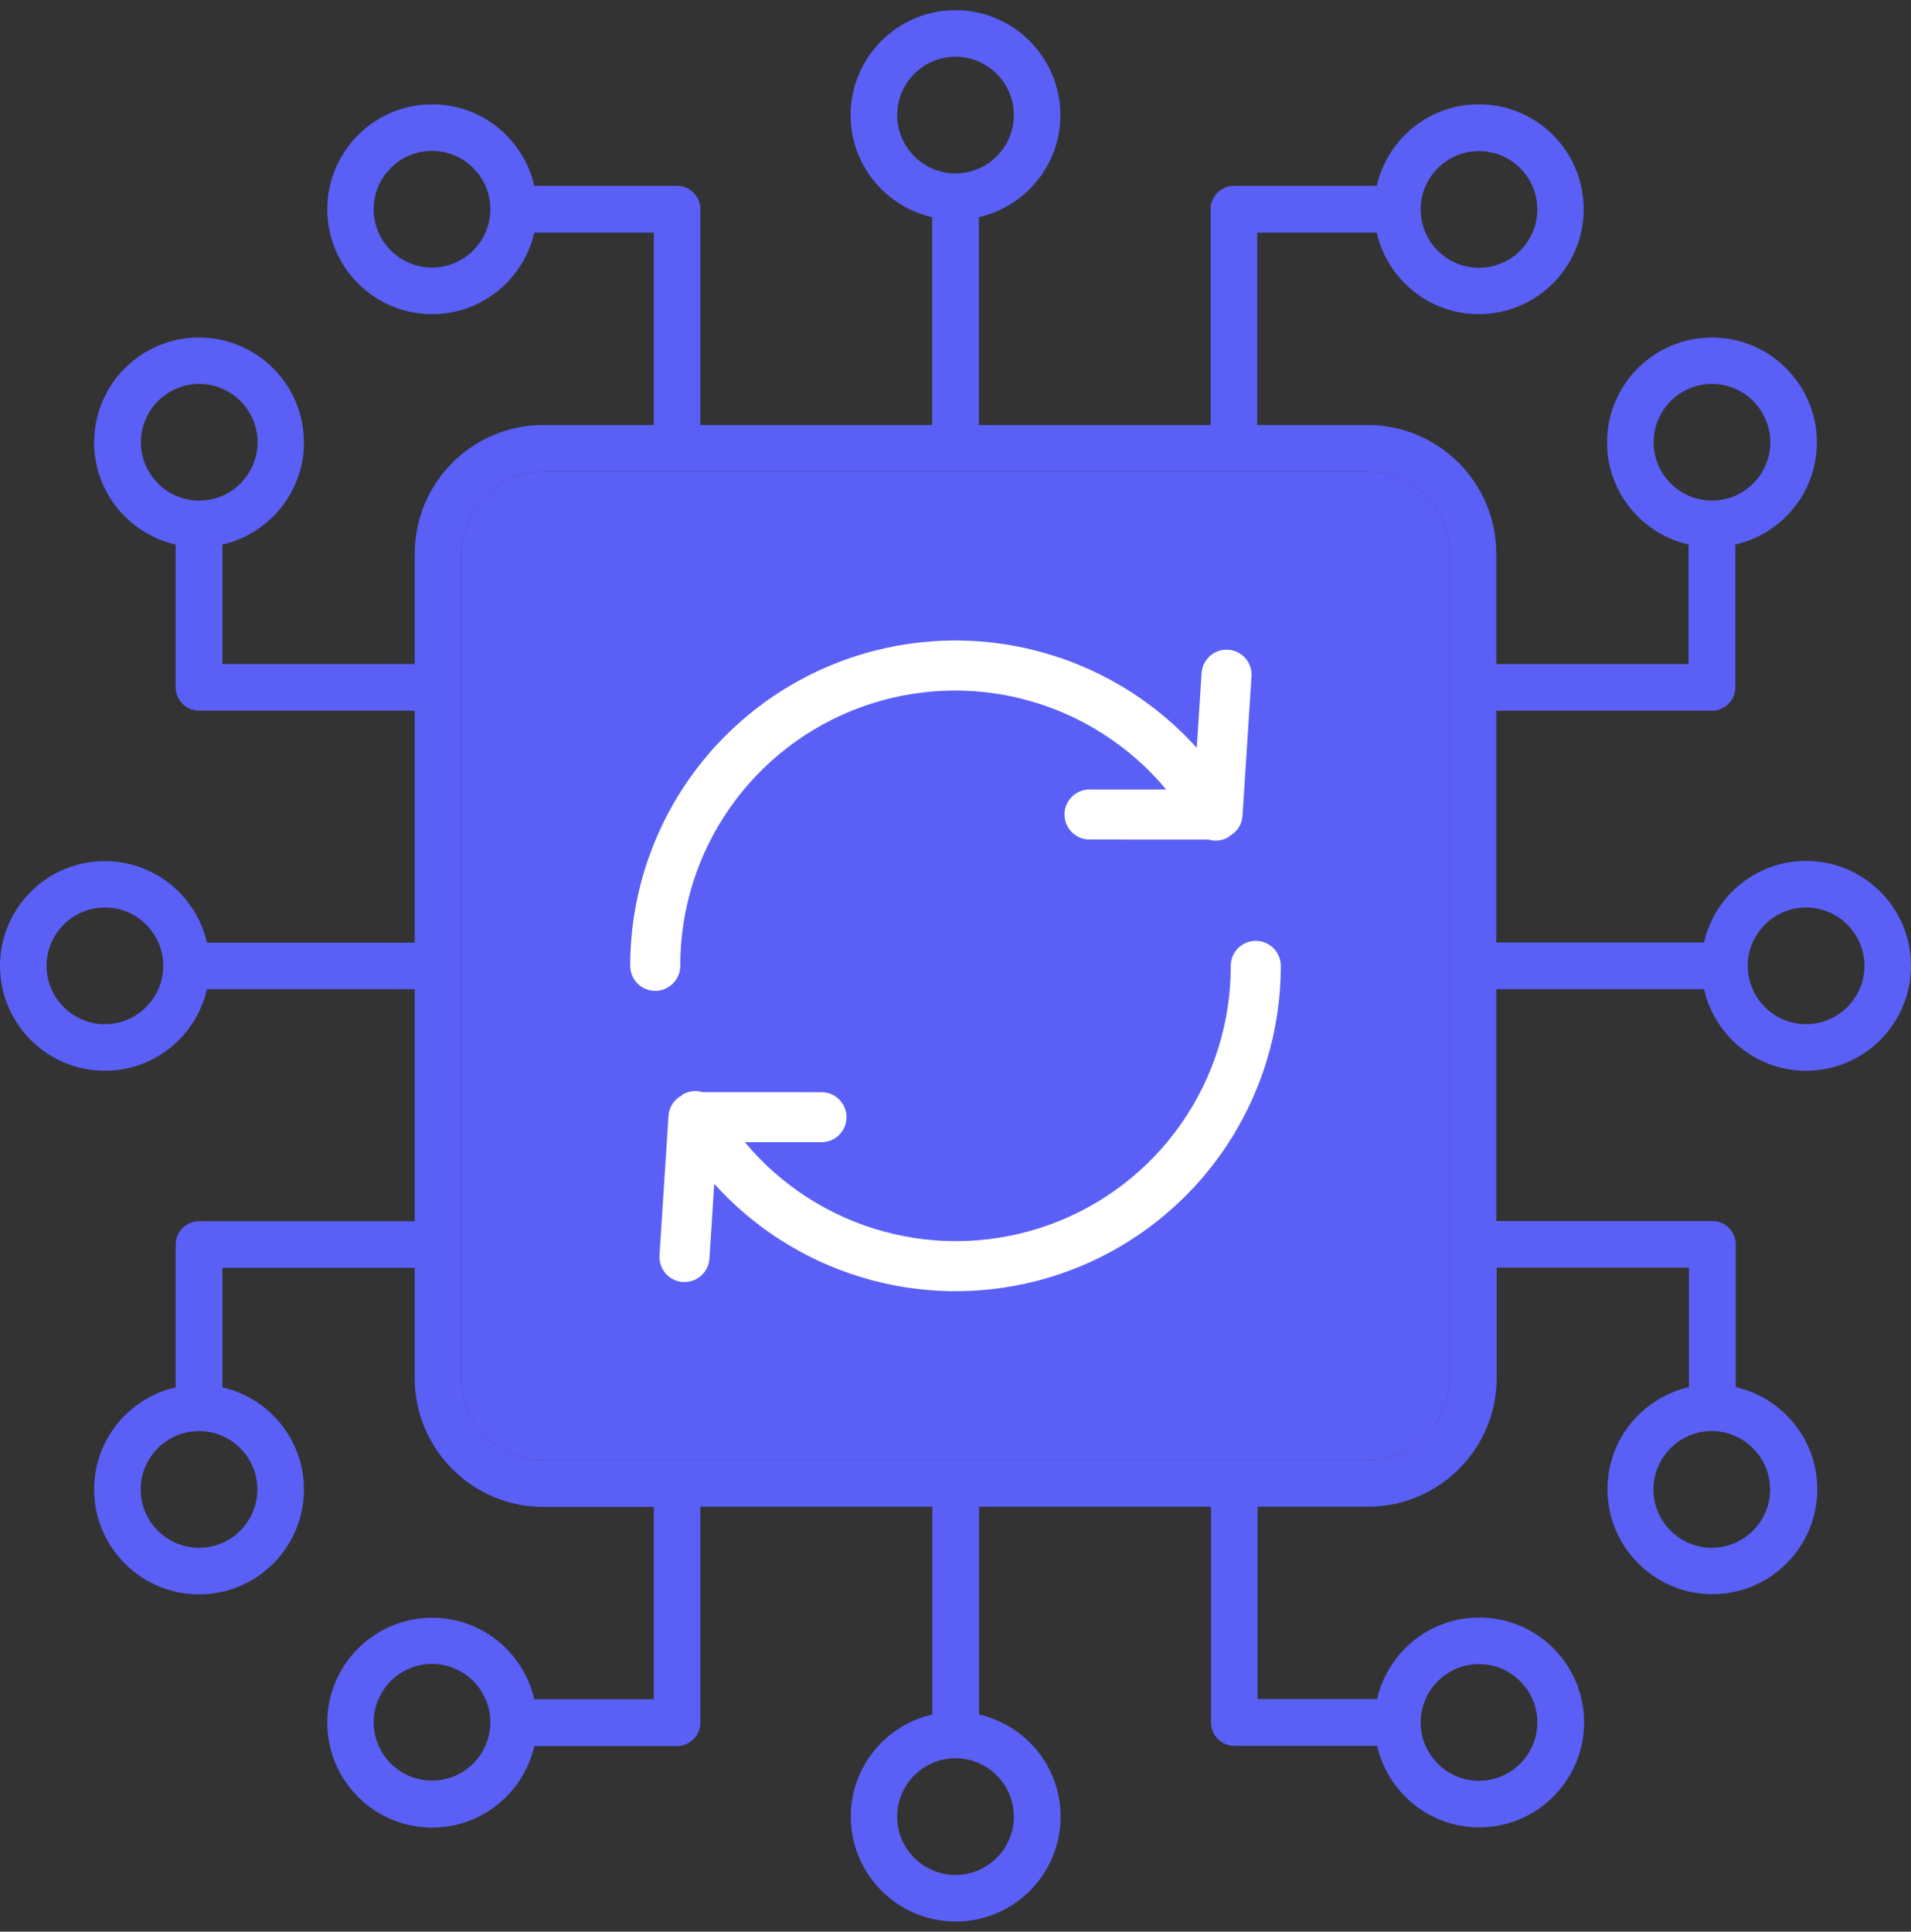 <svg width="94" height="95" viewBox="0 0 94 95" fill="none" xmlns="http://www.w3.org/2000/svg">
<rect x="0" y="0" width="94" height="95" fill="#333333" stroke="none"/>
<g clip-path="url(#clip0_247_10084)">
<path d="M83.82 48.65C84.34 50.94 86.39 52.66 88.84 52.66C91.68 52.66 94 50.35 94 47.5C94 44.65 91.69 42.34 88.84 42.34C86.39 42.34 84.34 44.06 83.82 46.35H73.6V34.95H84.21C84.84 34.95 85.36 34.44 85.36 33.8V26.78C87.65 26.26 89.37 24.21 89.37 21.76C89.37 18.92 87.06 16.6 84.21 16.6C81.36 16.6 79.05 18.91 79.05 21.76C79.05 24.21 80.77 26.26 83.06 26.78V32.66H73.6V27.23C73.6 23.74 70.76 20.9 67.27 20.9H61.84V11.44H67.72C68.24 13.73 70.29 15.45 72.74 15.45C75.58 15.45 77.9 13.14 77.9 10.29C77.9 7.44 75.59 5.13 72.74 5.13C70.29 5.13 68.24 6.85 67.72 9.14H60.7C60.07 9.14 59.55 9.65 59.55 10.29V20.9H48.15V10.68C50.44 10.16 52.16 8.11 52.16 5.66C52.16 2.82 49.84 0.5 47 0.5C44.16 0.5 41.84 2.81 41.84 5.66C41.84 8.11 43.56 10.16 45.85 10.68V20.9H34.45V10.29C34.45 9.66 33.94 9.14 33.3 9.14H26.28C25.76 6.85 23.71 5.13 21.26 5.13C18.42 5.13 16.1 7.44 16.1 10.29C16.1 13.14 18.41 15.45 21.26 15.45C23.71 15.45 25.76 13.73 26.28 11.44H32.16V20.9H26.73C23.24 20.9 20.4 23.74 20.4 27.23V32.66H10.94V26.78C13.23 26.26 14.95 24.21 14.95 21.76C14.95 18.92 12.64 16.6 9.79 16.6C6.94 16.6 4.63 18.91 4.63 21.76C4.63 24.21 6.35 26.26 8.64 26.78V33.8C8.64 34.43 9.15 34.95 9.79 34.95H20.4V46.36H10.18C9.66 44.07 7.61 42.35 5.16 42.35C2.32 42.34 0 44.66 0 47.5C0 50.34 2.31 52.66 5.16 52.66C7.61 52.66 9.66 50.94 10.18 48.65H20.4V60.06H9.79C9.16 60.06 8.64 60.57 8.64 61.21V68.23C6.35 68.75 4.63 70.8 4.63 73.25C4.63 76.09 6.94 78.41 9.79 78.41C12.64 78.41 14.95 76.1 14.95 73.25C14.95 70.8 13.23 68.75 10.94 68.23V62.35H20.4V67.78C20.4 71.27 23.24 74.11 26.73 74.11H32.16V83.57H26.28C25.76 81.28 23.71 79.56 21.26 79.56C18.42 79.56 16.1 81.87 16.1 84.72C16.1 87.57 18.41 89.88 21.26 89.88C23.71 89.88 25.76 88.16 26.28 85.87H33.3C33.93 85.87 34.45 85.36 34.45 84.72V74.1H45.86V84.32C43.57 84.84 41.85 86.89 41.85 89.34C41.85 92.18 44.16 94.5 47.01 94.5C49.86 94.5 52.17 92.19 52.17 89.34C52.17 86.89 50.45 84.84 48.16 84.32V74.1H59.57V84.71C59.57 85.34 60.08 85.86 60.72 85.86H67.74C68.26 88.15 70.31 89.87 72.76 89.87C75.6 89.87 77.92 87.56 77.92 84.71C77.92 81.86 75.61 79.55 72.76 79.55C70.31 79.55 68.26 81.27 67.74 83.56H61.86V74.1H67.29C70.78 74.1 73.62 71.26 73.62 67.77V62.34H83.08V68.22C80.79 68.74 79.07 70.79 79.07 73.24C79.07 76.08 81.38 78.4 84.23 78.4C87.08 78.4 89.39 76.09 89.39 73.24C89.39 70.79 87.67 68.74 85.38 68.22V61.2C85.38 60.57 84.87 60.05 84.23 60.05H73.6V48.65H83.82ZM88.84 44.63C90.42 44.63 91.71 45.92 91.71 47.5C91.71 49.08 90.42 50.37 88.84 50.37C87.26 50.37 85.97 49.08 85.97 47.5C85.97 45.92 87.26 44.63 88.84 44.63ZM81.34 21.75C81.34 20.17 82.63 18.88 84.21 18.88C85.79 18.88 87.08 20.17 87.08 21.75C87.08 23.33 85.79 24.62 84.21 24.62C82.63 24.62 81.34 23.33 81.34 21.75ZM72.75 7.43C74.33 7.43 75.62 8.72 75.62 10.3C75.62 11.88 74.33 13.17 72.75 13.17C71.17 13.17 69.88 11.88 69.88 10.3C69.88 8.72 71.17 7.43 72.75 7.43ZM21.25 13.16C19.67 13.16 18.38 11.87 18.38 10.29C18.38 8.71 19.67 7.42 21.25 7.42C22.83 7.42 24.12 8.71 24.12 10.29C24.12 11.87 22.83 13.16 21.25 13.16ZM6.93 21.75C6.93 20.17 8.22 18.88 9.8 18.88C11.38 18.88 12.67 20.17 12.67 21.75C12.67 23.33 11.38 24.62 9.8 24.62C8.22 24.62 6.93 23.33 6.93 21.75ZM5.16 50.37C3.58 50.37 2.29 49.08 2.29 47.5C2.29 45.92 3.58 44.63 5.16 44.63C6.74 44.63 8.03 45.92 8.03 47.5C8.03 49.08 6.74 50.37 5.16 50.37ZM12.66 73.25C12.66 74.83 11.37 76.12 9.79 76.12C8.21 76.12 6.92 74.83 6.92 73.25C6.92 71.67 8.21 70.38 9.79 70.38C11.37 70.38 12.66 71.67 12.66 73.25ZM21.25 87.57C19.67 87.57 18.38 86.28 18.38 84.7C18.38 83.12 19.67 81.83 21.25 81.83C22.83 81.83 24.12 83.12 24.12 84.7C24.12 86.28 22.83 87.57 21.25 87.57ZM72.75 81.84C74.33 81.84 75.62 83.13 75.62 84.71C75.62 86.29 74.33 87.58 72.75 87.58C71.17 87.58 69.88 86.29 69.88 84.71C69.88 83.13 71.17 81.84 72.75 81.84ZM44.13 5.66C44.13 4.08 45.42 2.79 47 2.79C48.58 2.79 49.87 4.08 49.87 5.66C49.87 7.24 48.58 8.53 47 8.53C45.42 8.53 44.13 7.24 44.13 5.66ZM49.87 89.34C49.87 90.92 48.58 92.21 47 92.21C45.42 92.21 44.13 90.92 44.13 89.34C44.13 87.76 45.42 86.47 47 86.47C48.58 86.47 49.87 87.76 49.87 89.34ZM71.32 67.77H71.31C71.31 70 69.5 71.81 67.27 71.81H26.73C24.5 71.81 22.69 70 22.69 67.77V27.23C22.69 25 24.5 23.19 26.73 23.19H67.28C69.51 23.19 71.32 25 71.32 27.23V67.77ZM87.07 73.25C87.07 74.83 85.78 76.12 84.2 76.12C82.62 76.12 81.33 74.83 81.33 73.25C81.33 71.67 82.62 70.38 84.2 70.38C85.78 70.38 87.07 71.67 87.07 73.25Z" fill="#5A60F6"/>
<path d="M71.32 27.23V67.77H71.31C71.31 70 69.5 71.81 67.27 71.81H26.73C24.5 71.81 22.69 70 22.69 67.77V27.23C22.69 25 24.5 23.19 26.73 23.19H67.28C69.51 23.19 71.32 25 71.32 27.23Z" fill="#5A60F6"/>
<path d="M52.361 40.057C52.361 40.384 52.491 40.697 52.722 40.928C52.952 41.159 53.266 41.288 53.592 41.288L59.445 41.29C59.605 41.339 59.773 41.354 59.939 41.336C60.105 41.317 60.265 41.264 60.41 41.181C60.441 41.163 60.459 41.132 60.488 41.112C60.666 41.015 60.816 40.875 60.926 40.705C61.036 40.535 61.102 40.34 61.117 40.138L61.561 33.259C61.582 32.933 61.473 32.613 61.257 32.368C61.042 32.123 60.738 31.974 60.412 31.953C60.087 31.932 59.766 32.041 59.521 32.256C59.276 32.471 59.126 32.775 59.105 33.1L58.867 36.779C56.701 34.378 53.858 32.69 50.713 31.938C47.568 31.186 44.269 31.405 41.251 32.566C38.233 33.727 35.637 35.776 33.807 38.442C31.977 41.108 30.999 44.266 31 47.5C31 47.827 31.13 48.139 31.36 48.37C31.591 48.601 31.904 48.731 32.231 48.731C32.557 48.731 32.87 48.601 33.101 48.37C33.332 48.139 33.462 47.827 33.462 47.5C33.457 44.72 34.309 42.006 35.903 39.729C37.497 37.451 39.754 35.72 42.367 34.772C44.98 33.824 47.823 33.704 50.506 34.43C53.19 35.156 55.584 36.691 57.363 38.828L53.592 38.827C53.265 38.827 52.952 38.956 52.722 39.187C52.491 39.418 52.361 39.731 52.361 40.057Z" fill="white"/>
<path d="M61.77 46.269C61.443 46.269 61.13 46.399 60.899 46.63C60.669 46.861 60.539 47.173 60.539 47.5C60.544 50.28 59.691 52.994 58.097 55.271C56.504 57.549 54.246 59.28 51.633 60.228C49.02 61.176 46.178 61.296 43.494 60.57C40.811 59.844 38.416 58.309 36.638 56.172L40.409 56.173C40.735 56.173 41.048 56.044 41.279 55.813C41.51 55.582 41.639 55.269 41.639 54.943C41.639 54.616 41.51 54.303 41.279 54.072C41.048 53.841 40.735 53.712 40.409 53.712L34.555 53.71C34.395 53.662 34.227 53.646 34.061 53.665C33.895 53.683 33.735 53.736 33.591 53.819C33.559 53.837 33.542 53.868 33.513 53.888C33.335 53.985 33.184 54.125 33.074 54.295C32.964 54.465 32.899 54.66 32.883 54.862L32.439 61.741C32.429 61.903 32.45 62.064 32.502 62.217C32.554 62.37 32.636 62.512 32.743 62.633C32.849 62.755 32.979 62.854 33.124 62.925C33.269 62.996 33.427 63.039 33.588 63.049C33.615 63.051 33.642 63.051 33.669 63.051C33.981 63.051 34.282 62.932 34.51 62.718C34.738 62.504 34.876 62.212 34.896 61.9L35.133 58.221C37.3 60.622 40.143 62.31 43.288 63.062C46.433 63.814 49.732 63.595 52.75 62.434C55.768 61.273 58.363 59.224 60.193 56.558C62.023 53.892 63.002 50.734 63.001 47.5C63.001 47.173 62.871 46.861 62.64 46.63C62.409 46.399 62.096 46.269 61.77 46.269Z" fill="white"/>
</g>
<defs>
<clipPath id="clip0_247_10084">
<rect width="94" height="94" fill="white" transform="translate(0 0.5)"/>
</clipPath>
</defs>
</svg>
